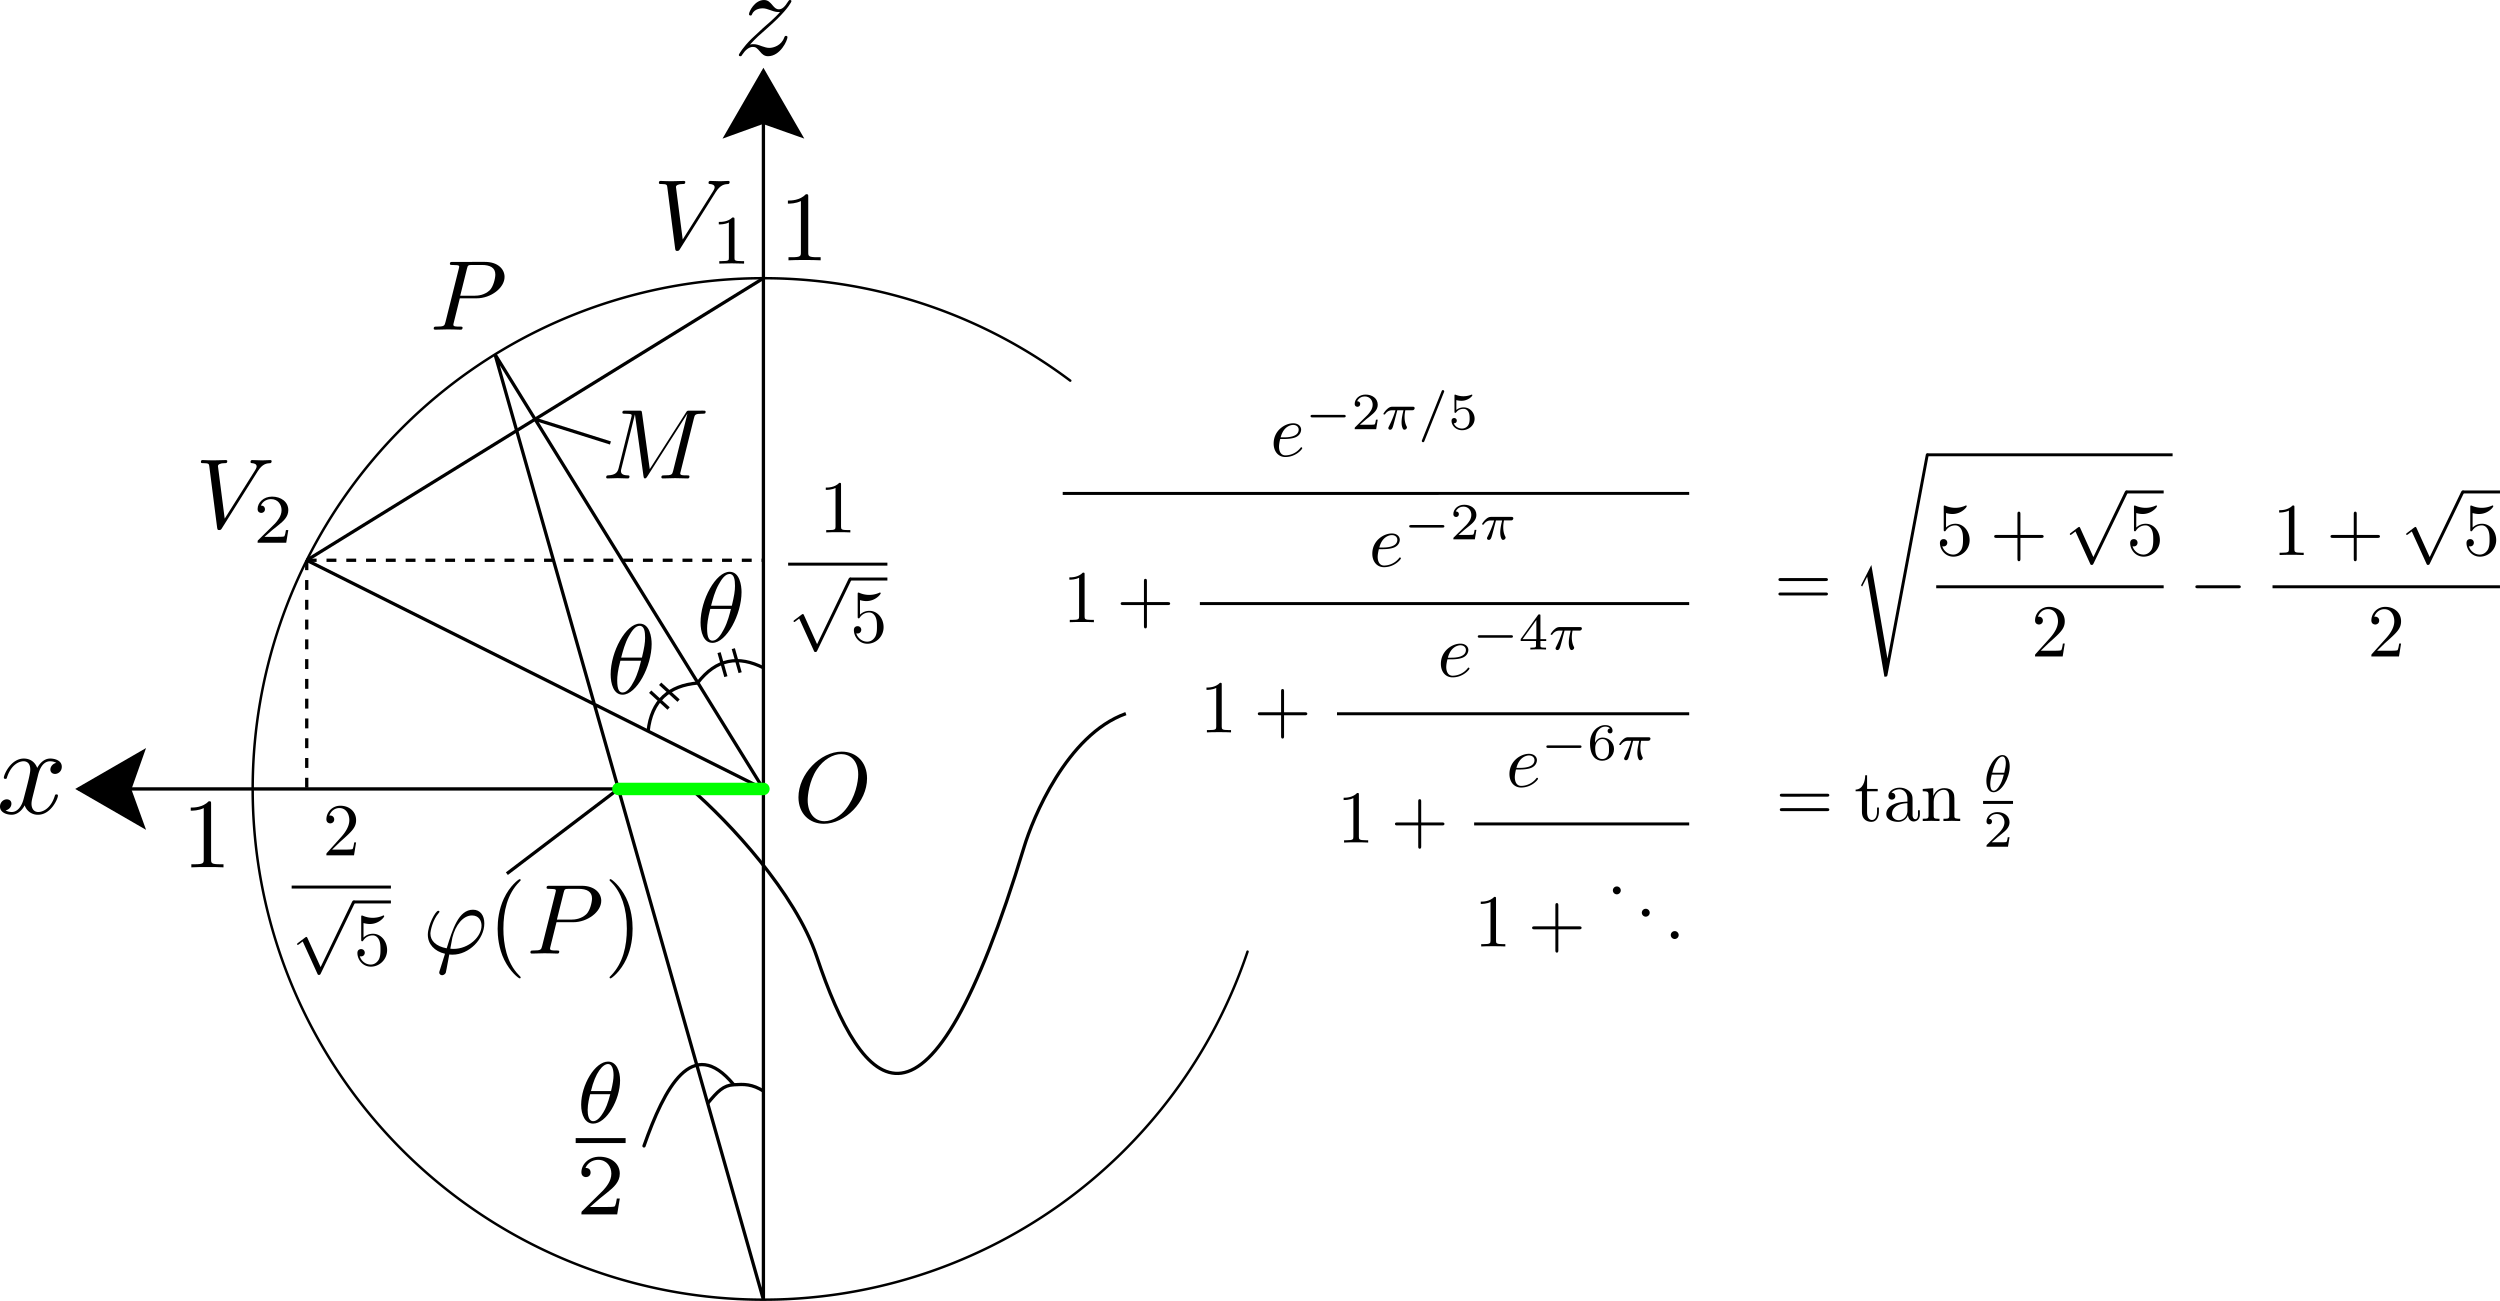 <svg xmlns="http://www.w3.org/2000/svg" xmlns:xlink="http://www.w3.org/1999/xlink" width="758.713" height="394.81" viewBox="0 0 200.743 104.46"><defs><path d="M2.929-6.376c0-.24 0-.26-.23-.26-.617.638-1.494.638-1.812.638v.31c.199 0 .787 0 1.305-.26v5.161c0 .359-.03.478-.927.478H.946V0c.35-.03 1.216-.03 1.614-.03.399 0 1.266 0 1.614.03v-.309h-.318c-.897 0-.927-.11-.927-.478z" id="h"/><path id="P" d="M4.533-4.981c0-.658-.18-2.043-1.196-2.043-1.384 0-2.919 2.81-2.919 5.091C.418-.996.708.11 1.614.11c1.405 0 2.919-2.86 2.919-5.091zM1.474-3.616c.17-.638.37-1.435.768-2.142.269-.489.637-1.046 1.086-1.046.488 0 .547.637.547 1.205 0 .488-.08.996-.318 1.983zm1.993.318c-.11.459-.319 1.305-.697 2.023C2.42-.598 2.042-.11 1.614-.11c-.329 0-.538-.289-.538-1.215 0-.418.06-.996.319-1.973z"/></defs><path fill="#fff" d="M-.782-1.016h202.181v106.46H-.782z"/><path d="M100.174 76.415a41.01 41.01 0 01-39.349 27.942 41.01 41.01 0 01-38.69-28.846 41.01 41.01 0 0115.547-45.688 41.01 41.01 0 0148.256.742" fill="none" stroke="#000" stroke-width=".2" stroke-linecap="round" stroke-linejoin="round"/><path d="M61.3 104.36V22.34m0 41.01L24.63 44.987M61.3 63.35H6.305m54.995 0V5.708m0 57.642L39.75 28.458M61.3 104.36L39.75 28.458" fill="none" stroke="#000" stroke-width=".265"/><path d="M24.63 44.987H61.3" fill="none" stroke="#000" stroke-width=".265" stroke-dasharray=".794,.794"/><g transform="matrix(.6 0 0 .6 16.54 7.217)"><defs><path id="a" d="M2.929-6.376c0-.24 0-.26-.23-.26-.617.638-1.494.638-1.812.638v.31c.199 0 .787 0 1.305-.26v5.161c0 .359-.03.478-.927.478H.946V0c.35-.03 1.216-.03 1.614-.03.399 0 1.266 0 1.614.03v-.309h-.318c-.897 0-.927-.11-.927-.478z"/><path id="c" d="M4.473-2.002c0-1.186-.817-2.182-1.893-2.182-.478 0-.906.16-1.265.508V-5.62c.2.06.528.13.847.13 1.225 0 1.923-.907 1.923-1.037 0-.06-.03-.11-.1-.11-.01 0-.03 0-.08.03a3.295 3.295 0 01-2.68.01c-.08-.03-.1-.03-.12-.03-.099 0-.099.08-.099.24v2.949c0 .18 0 .259.14.259.07 0 .09-.03.13-.09a1.49 1.49 0 011.284-.697c.518 0 .768.458.847.637.16.37.18.758.18 1.256 0 .348 0 .946-.24 1.365-.239.388-.607.647-1.066.647C1.554-.06.986-.588.817-1.176c.03.01.06.02.17.02.328 0 .497-.249.497-.488s-.169-.488-.498-.488c-.14 0-.488.07-.488.528 0 .857.688 1.823 1.803 1.823 1.156 0 2.172-.956 2.172-2.221z"/><path id="b" d="M3.875 8.518L2.122 4.643c-.07-.16-.12-.16-.15-.16-.01 0-.06 0-.169.08l-.946.717c-.13.1-.13.13-.13.16 0 .05.03.11.1.11.06 0 .229-.14.339-.22.06-.05.209-.16.318-.24l1.963 4.315c.07.16.12.16.21.16.149 0 .179-.06.248-.2L8.428 0c.07-.14.07-.18.07-.2a.2.2 0 00-.2-.199c-.079 0-.149.05-.228.21z"/></defs><use y="59.222" xlink:href="#a" x="82.059" width="100%" height="100%"/><path d="M77.908 63.272h13.284v.398H77.908z"/><use y="65.663" xlink:href="#b" x="77.908" width="100%" height="100%"/><path d="M86.21 65.265h4.981v.398H86.21z"/><use y="73.904" xlink:href="#c" x="86.21" width="100%" height="100%"/></g><g transform="matrix(.8 0 0 .8 1.187 -29.31)"><defs><path d="M2.929-6.376c0-.24 0-.26-.23-.26-.617.638-1.494.638-1.812.638v.31c.199 0 .787 0 1.305-.26v5.161c0 .359-.03.478-.927.478H.946V0c.35-.03 1.216-.03 1.614-.03.399 0 1.266 0 1.614.03v-.309h-.318c-.897 0-.927-.11-.927-.478z" id="d"/></defs><use height="100%" width="100%" x="76.712" xlink:href="#d" y="62.765"/></g><path d="M52.04 58.72c.27-2.476 1.683-3.666 3.969-3.875" fill="none" stroke="#000" stroke-width=".265"/><path d="M56.008 54.846c1.502-1.966 3.296-2.236 5.313-1.212" fill="none" stroke="#000" stroke-width=".262"/><path d="M57.738 52.404l.548 1.928m.596-2.247l.548 1.928m-7.223 1.527l1.48 1.353m-.678-1.988l1.479 1.353" fill="none" stroke="#000" stroke-width=".265"/><g transform="matrix(.6 0 0 .6 -23.326 33.146)"><defs><path id="e" d="M1.265-.767l1.056-1.026c1.554-1.375 2.152-1.913 2.152-2.91 0-1.135-.896-1.932-2.112-1.932A1.84 1.84 0 00.498-4.832c0 .558.498.558.528.558.17 0 .518-.12.518-.528a.504.504 0 00-.528-.518c-.08 0-.1 0-.13.01.23-.648.768-1.016 1.346-1.016.906 0 1.335.807 1.335 1.624 0 .797-.499 1.584-1.046 2.201L.608-.369c-.11.11-.11.13-.11.369h3.696l.28-1.733h-.25c-.05.298-.12.737-.219.886-.07.08-.727.08-.946.08z"/><path id="g" d="M4.473-2.002c0-1.186-.817-2.182-1.893-2.182-.478 0-.906.16-1.265.508V-5.62c.2.06.528.13.847.13 1.225 0 1.923-.907 1.923-1.037 0-.06-.03-.11-.1-.11-.01 0-.03 0-.08.03a3.295 3.295 0 01-2.68.01c-.08-.03-.1-.03-.12-.03-.099 0-.099.08-.099.24v2.949c0 .18 0 .259.14.259.07 0 .09-.03.13-.09a1.49 1.49 0 011.284-.697c.518 0 .768.458.847.637.16.37.18.758.18 1.256 0 .348 0 .946-.24 1.365-.239.388-.607.647-1.066.647C1.554-.06.986-.588.817-1.176c.03.01.06.02.17.02.328 0 .497-.249.497-.488s-.169-.488-.498-.488c-.14 0-.488.07-.488.528 0 .857.688 1.823 1.803 1.823 1.156 0 2.172-.956 2.172-2.221z"/><path id="f" d="M3.875 8.518L2.122 4.643c-.07-.16-.12-.16-.15-.16-.01 0-.06 0-.169.08l-.946.717c-.13.1-.13.13-.13.16 0 .05.03.11.1.11.06 0 .229-.14.339-.22.06-.05.209-.16.318-.24l1.963 4.315c.07.16.12.16.21.16.149 0 .179-.06.248-.2L8.428 0c.07-.14.07-.18.07-.2a.2.2 0 00-.2-.199c-.079 0-.149.05-.228.21z"/></defs><use y="59.222" xlink:href="#e" x="82.059" width="100%" height="100%"/><path d="M77.908 63.272h13.284v.398H77.908z"/><use y="65.663" xlink:href="#f" x="77.908" width="100%" height="100%"/><path d="M86.21 65.265h4.981v.398H86.21z"/><use y="73.904" xlink:href="#g" x="86.21" width="100%" height="100%"/></g><use height="100%" width="100%" x="76.712" xlink:href="#h" y="62.765" transform="matrix(.8 0 0 .8 -46.763 19.433)"/><path d="M24.63 44.987V63.35" fill="none" stroke="#000" stroke-width=".265" stroke-dasharray=".794,.794"/><path d="M24.63 44.987L61.3 22.34" fill="none" stroke="#000" stroke-width=".265"/><g transform="matrix(.8 0 0 .8 -8.91 -30.24)"><defs><path d="M6.257-5.669c.488-.777.906-.807 1.275-.827.12-.01.13-.179.13-.189 0-.08-.05-.12-.13-.12-.26 0-.548.03-.817.03-.329 0-.668-.03-.986-.03-.06 0-.19 0-.19.19 0 .11.09.12.16.12.269.02.458.119.458.328 0 .15-.15.369-.15.379L2.95-.927l-.678-5.27c0-.17.23-.299.688-.299.14 0 .249 0 .249-.199 0-.09-.08-.11-.14-.11-.398 0-.826.03-1.235.03-.18 0-.368-.01-.548-.01-.18 0-.368-.02-.538-.02-.07 0-.19 0-.19.19 0 .12.09.12.25.12.558 0 .568.089.598.338L2.192-.01c.03.2.07.23.199.23.16 0 .2-.05.279-.18z" id="i"/><path d="M2.336-4.435c0-.189-.014-.196-.209-.196-.446.44-1.08.447-1.367.447v.25c.168 0 .628 0 1.011-.195v3.557c0 .23 0 .32-.697.32H.809V0c.125-.007.983-.028 1.241-.028.217 0 1.095.021 1.249.028v-.251h-.265c-.698 0-.698-.09-.698-.32z" id="j"/></defs><use height="100%" width="100%" x="76.712" xlink:href="#i" y="62.765"/><use height="100%" width="100%" x="82.524" xlink:href="#j" y="64.259"/></g><g transform="matrix(.8 0 0 .8 -45.687 -7.826)"><defs><path id="k" d="M6.257-5.669c.488-.777.906-.807 1.275-.827.12-.01.13-.179.13-.189 0-.08-.05-.12-.13-.12-.26 0-.548.03-.817.03-.329 0-.668-.03-.986-.03-.06 0-.19 0-.19.19 0 .11.09.12.16.12.269.02.458.119.458.328 0 .15-.15.369-.15.379L2.95-.927l-.678-5.27c0-.17.23-.299.688-.299.14 0 .249 0 .249-.199 0-.09-.08-.11-.14-.11-.398 0-.826.03-1.235.03-.18 0-.368-.01-.548-.01-.18 0-.368-.02-.538-.02-.07 0-.19 0-.19.19 0 .12.09.12.25.12.558 0 .568.089.598.338L2.192-.01c.03.2.07.23.199.23.16 0 .2-.05.279-.18z"/><path id="l" d="M3.522-1.27h-.237c-.021.154-.091.566-.182.635-.055.042-.592.042-.69.042H1.13c.732-.648.976-.844 1.395-1.171.516-.412.997-.844.997-1.507 0-.844-.74-1.36-1.632-1.36-.865 0-1.45.607-1.45 1.249 0 .355.3.39.369.39.167 0 .37-.118.37-.37 0-.125-.05-.369-.412-.369.216-.495.69-.649 1.018-.649.698 0 1.06.544 1.06 1.11 0 .606-.432 1.087-.655 1.338L.51-.272C.44-.209.44-.195.44 0h2.873z"/></defs><use height="100%" width="100%" y="62.765" xlink:href="#k" x="76.712"/><use height="100%" width="100%" y="64.259" xlink:href="#l" x="82.524"/></g><g transform="matrix(.8 0 0 .8 -13.03 -11.795)"><defs><path d="M9.225-6.037c.09-.359.11-.459.857-.459.23 0 .319 0 .319-.199 0-.11-.1-.11-.269-.11H8.817c-.26 0-.27 0-.389.19L4.792-.936l-.777-5.64c-.03-.228-.05-.228-.309-.228H2.341c-.19 0-.299 0-.299.189 0 .12.09.12.29.12.129 0 .308.01.428.02.16.02.219.05.219.159 0 .04-.01.07-.04.189L1.674-1.056c-.1.398-.27.717-1.076.747-.05 0-.18.01-.18.19 0 .09.06.119.14.119.319 0 .667-.03.996-.03.339 0 .698.03 1.026.03.05 0 .18 0 .18-.2 0-.109-.11-.109-.18-.109-.568-.01-.677-.21-.677-.438 0-.07.01-.12.04-.23l1.355-5.429h.01l.856 6.177c.02.12.03.229.15.229.11 0 .17-.11.219-.18l4.025-6.306h.01L7.143-.777c-.1.388-.12.468-.906.468-.17 0-.28 0-.28.19 0 .119.12.119.15.119.28 0 .957-.03 1.235-.03.409 0 .837.03 1.246.03.06 0 .19 0 .19-.2 0-.109-.09-.109-.28-.109-.368 0-.647 0-.647-.18 0-.039 0-.059.05-.238z" id="m"/></defs><use height="100%" width="100%" x="76.712" xlink:href="#m" y="62.765"/></g><g transform="matrix(.8 0 0 .8 -26.864 -23.739)"><defs><path id="n" d="M3.019-3.148h1.693c1.415 0 2.8-1.036 2.8-2.152 0-.767-.658-1.504-1.963-1.504H2.321c-.189 0-.299 0-.299.189 0 .12.09.12.29.12.129 0 .308.01.428.02.16.02.219.05.219.159 0 .04-.01.07-.04.189L1.584-.777c-.1.388-.12.468-.907.468-.169 0-.278 0-.278.19C.399 0 .519 0 .548 0c.279 0 .986-.03 1.265-.03.21 0 .429.01.638.01.219 0 .438.02.647.02.07 0 .2 0 .2-.2 0-.109-.09-.109-.28-.109-.368 0-.647 0-.647-.18 0-.059.02-.109.03-.169zm.717-2.97c.09-.348.11-.378.538-.378h.956c.827 0 1.355.27 1.355.957 0 .388-.199 1.245-.587 1.604-.499.448-1.096.528-1.535.528H3.06z"/></defs><use height="100%" width="100%" y="62.765" xlink:href="#n" x="76.712"/></g><g transform="matrix(.8 0 0 .8 2.354 15.76)"><defs><path d="M7.372-4.344c0-1.604-1.056-2.68-2.54-2.68C2.68-7.024.488-4.762.488-2.44.488-.787 1.604.22 3.038.22c2.113 0 4.334-2.182 4.334-4.563zM3.098-.04c-.986 0-1.683-.807-1.683-2.122 0-.438.14-1.893.906-3.058.688-1.037 1.664-1.555 2.451-1.555.817 0 1.714.558 1.714 2.043 0 .717-.27 2.271-1.256 3.497C4.752-.628 3.935-.04 3.098-.04z" id="o"/></defs><use height="100%" width="100%" x="76.712" xlink:href="#o" y="62.765"/></g><path d="M42.965 33.663l6.051 1.906" fill="none" stroke="#000" stroke-width=".265"/><g transform="matrix(.8 0 0 .8 -27.414 26.357)"><defs><path d="M1.694 1.694c-.04.13-.05.15-.05.199 0 .22.19.279.289.279.05 0 .269-.03.368-.26.03-.079.08-.408.35-1.822.089.01.158.02.328.02 1.654 0 3.188-1.565 3.188-3.139 0-.777-.389-1.374-1.136-1.374-1.444 0-2.042 1.932-2.64 3.875C1.315-.728.757-1.285.757-2.002c0-.28.23-1.375.827-2.063.08-.09.08-.11.08-.13 0-.04-.02-.099-.12-.099-.279 0-1.046 1.445-1.046 2.401 0 .937.658 1.664 1.724 1.913zM3.068-.468c-.08 0-.1 0-.179-.01-.12 0-.13-.01-.13-.04 0-.02.17-.927.2-1.076.309-1.275 1.086-2.232 1.973-2.232.687 0 .956.538.956 1.017 0 1.125-1.285 2.34-2.82 2.34z" id="p"/><path d="M3.019-3.148h1.693c1.415 0 2.8-1.036 2.8-2.152 0-.767-.658-1.504-1.963-1.504H2.321c-.189 0-.299 0-.299.189 0 .12.09.12.29.12.129 0 .308.01.428.02.16.02.219.05.219.159 0 .04-.01.07-.04.189L1.584-.777c-.1.388-.12.468-.907.468-.169 0-.278 0-.278.19C.399 0 .519 0 .548 0c.279 0 .986-.03 1.265-.03.21 0 .429.01.638.01.219 0 .438.02.647.02.07 0 .2 0 .2-.2 0-.109-.09-.109-.28-.109-.368 0-.647 0-.647-.18 0-.059.02-.109.03-.169zm.717-2.97c.09-.348.11-.378.538-.378h.956c.827 0 1.355.27 1.355.957 0 .388-.199 1.245-.587 1.604-.499.448-1.096.528-1.535.528H3.06z" id="r"/><path d="M3.298 2.391c0-.03 0-.05-.17-.22C1.883.918 1.564-.965 1.564-2.49c0-1.733.379-3.467 1.604-4.712.13-.12.13-.14.13-.17 0-.07-.04-.099-.1-.099-.1 0-.996.677-1.584 1.943-.508 1.095-.628 2.2-.628 3.037 0 .777.11 1.983.658 3.109.598 1.225 1.454 1.873 1.554 1.873.06 0 .1-.03.1-.1z" id="q"/><path d="M2.88-2.49c0-.778-.11-1.983-.658-3.109C1.624-6.824.767-7.472.667-7.472c-.06 0-.1.04-.1.1 0 .03 0 .05.19.229.976.986 1.544 2.57 1.544 4.652 0 1.704-.368 3.457-1.604 4.713-.13.12-.13.14-.13.169 0 .06.04.1.1.1.1 0 .997-.678 1.585-1.943.508-1.096.627-2.202.627-3.039z" id="s"/></defs><use height="100%" width="100%" x="76.712" xlink:href="#p" y="62.765"/><use height="100%" width="100%" x="83.23" xlink:href="#q" y="62.765"/><use height="100%" width="100%" x="87.104" xlink:href="#r" y="62.765"/><use height="100%" width="100%" x="94.884" xlink:href="#s" y="62.765"/></g><path d="M49.657 63.35L40.7 70.153" fill="none" stroke="#000" stroke-width=".265"/><g transform="matrix(.6 0 0 .6 6.203 -68.303)"><defs><path id="t" d="M1.863-2.301c.289 0 1.026-.02 1.524-.23.698-.298.747-.886.747-1.026 0-.438-.378-.846-1.066-.846-1.105 0-2.61.966-2.61 2.71C.458-.678 1.046.11 2.022.11c1.425 0 2.262-1.056 2.262-1.176 0-.06-.06-.13-.12-.13-.05 0-.07.02-.13.1a2.598 2.598 0 01-1.992.986c-.777 0-.866-.836-.866-1.155 0-.12.01-.429.159-1.036zm-.468-.22c.388-1.514 1.414-1.663 1.673-1.663.469 0 .738.289.738.627 0 1.036-1.594 1.036-2.003 1.036z"/><path id="u" d="M5.189-1.576c.111 0 .278 0 .278-.167 0-.175-.16-.175-.278-.175H1.032c-.111 0-.279 0-.279.168 0 .174.16.174.28.174z"/><path id="v" d="M3.522-1.27h-.237c-.021.154-.091.566-.182.635-.055.042-.592.042-.69.042H1.13c.732-.648.976-.844 1.395-1.171.516-.412.997-.844.997-1.507 0-.844-.74-1.36-1.632-1.36-.865 0-1.45.607-1.45 1.249 0 .355.3.39.369.39.167 0 .37-.118.37-.37 0-.125-.05-.369-.412-.369.216-.495.69-.649 1.018-.649.698 0 1.06.544 1.06 1.11 0 .606-.432 1.087-.655 1.338L.51-.272C.44-.209.44-.195.44 0h2.873z"/><path id="B" d="M3.69-1.144v-.25h-.775v-3.111c0-.147 0-.195-.153-.195-.084 0-.112 0-.182.097L.272-1.395v.251h2.05v.572c0 .237 0 .32-.565.32H1.57V0a32.03 32.03 0 011.046-.028c.258 0 .705.014 1.053.028v-.251H3.48c-.565 0-.565-.084-.565-.32v-.573zM2.37-3.947v2.552H.53z"/><path id="y" d="M1.08-3.891c.357.09.566.09.677.09.921 0 1.465-.627 1.465-.732 0-.077-.049-.098-.084-.098-.014 0-.028 0-.056.021-.167.063-.537.203-1.053.203-.195 0-.564-.014-1.018-.189-.07-.035-.083-.035-.09-.035-.091 0-.091.077-.091.189v2.057c0 .118 0 .202.111.202.063 0 .07-.014.14-.097.3-.384.725-.44.97-.44.418 0 .606.335.64.39.126.23.168.496.168.9 0 .21 0 .621-.209.928a.99.99 0 01-.816.418c-.453 0-.92-.25-1.095-.711.265.02.398-.153.398-.342 0-.3-.258-.355-.349-.355-.014 0-.349 0-.349.376C.44-.488 1.011.14 1.85.14c.892 0 1.673-.662 1.673-1.54 0-.789-.6-1.514-1.465-1.514-.307 0-.67.077-.976.342z"/><path id="C" d="M1.046-2.28c0-.572.049-1.088.314-1.514.237-.376.614-.634 1.06-.634.21 0 .488.055.628.244-.175.014-.321.132-.321.334 0 .175.118.328.328.328.209 0 .334-.14.334-.342 0-.404-.293-.767-.983-.767-1.004 0-2.03.92-2.03 2.42 0 1.807.851 2.35 1.619 2.35.85 0 1.59-.648 1.59-1.562 0-.885-.705-1.54-1.52-1.54-.559 0-.865.369-1.019.683zm.949 2.196c-.35 0-.621-.202-.768-.509-.104-.209-.16-.558-.16-.976 0-.677.404-1.2.962-1.2.321 0 .537.126.712.384.167.265.174.558.174.962 0 .398 0 .69-.188.963-.168.244-.39.376-.732.376z"/><path id="A" d="M4.075-2.291h2.78c.139 0 .328 0 .328-.2 0-.199-.19-.199-.329-.199h-2.78v-2.79c0-.139 0-.328-.199-.328s-.199.19-.199.329v2.79H.886c-.139 0-.328 0-.328.198 0 .2.19.2.329.2h2.79v2.79c0 .139 0 .328.198.328.2 0 .2-.19.2-.329z"/><path id="D" d="M1.913-.528a.532.532 0 00-.528-.528.532.532 0 00-.528.528c0 .289.239.528.528.528.289 0 .528-.24.528-.528z"/><path id="z" d="M2.929-6.376c0-.24 0-.26-.23-.26-.617.638-1.494.638-1.812.638v.31c.199 0 .787 0 1.305-.26v5.161c0 .359-.03.478-.927.478H.946V0c.35-.03 1.216-.03 1.614-.03.399 0 1.266 0 1.614.03v-.309h-.318c-.897 0-.927-.11-.927-.478z"/><path id="w" d="M2.169-2.532h.83c-.105.419-.258 1.054-.258 1.604 0 .28.035.468.076.621.112.349.203.377.314.377.16 0 .328-.147.328-.314 0-.056-.014-.084-.056-.154-.132-.258-.258-.655-.258-1.227 0-.132 0-.411.098-.907h.872c.125 0 .18 0 .258-.055a.292.292 0 00.118-.216c0-.203-.181-.203-.3-.203H1.562c-.286 0-.481.063-.795.356-.181.16-.453.537-.453.6 0 .083.09.083.118.083.077 0 .084-.014.126-.076.356-.489.788-.489.941-.489h.426c-.216.768-.593 1.59-.802 2.009-.042.09-.112.237-.133.265-.007.028-.02.056-.02.105 0 .111.083.223.243.223.28 0 .356-.314.523-.942z"/><path id="x" d="M3.494-4.924c.042-.09.042-.104.042-.132a.17.17 0 00-.168-.174c-.118 0-.153.083-.188.174L.58 1.437c-.042.09-.042.104-.042.132 0 .112.09.174.167.174.119 0 .154-.083.189-.174z"/></defs><g transform="translate(53.975 113.242)"><use y="61.648" xlink:href="#t" x="105.68" width="100%" height="100%"/><use y="58.032" xlink:href="#u" x="110.319" width="100%" height="100%"/><use y="58.032" xlink:href="#v" x="116.545" width="100%" height="100%"/><use y="58.032" xlink:href="#w" x="120.516" width="100%" height="100%"/><use y="58.032" xlink:href="#x" x="125.426" width="100%" height="100%"/><use y="58.032" xlink:href="#y" x="129.507" width="100%" height="100%"/><path d="M77.908 66.43h83.841v.398H77.908z"/><use y="83.864" xlink:href="#z" x="77.908" width="100%" height="100%"/><use y="83.864" xlink:href="#A" x="85.103" width="100%" height="100%"/><use y="76.392" xlink:href="#t" x="118.883" width="100%" height="100%"/><use y="72.777" xlink:href="#u" x="123.522" width="100%" height="100%"/><use y="72.777" xlink:href="#v" x="129.748" width="100%" height="100%"/><use y="72.777" xlink:href="#w" x="133.72" width="100%" height="100%"/><path d="M96.261 81.174h65.487v.398H96.261z"/><use y="98.609" xlink:href="#z" x="96.261" width="100%" height="100%"/><use y="98.609" xlink:href="#A" x="103.456" width="100%" height="100%"/><use y="91.137" xlink:href="#t" x="128.06" width="100%" height="100%"/><use y="87.521" xlink:href="#u" x="132.698" width="100%" height="100%"/><use y="87.521" xlink:href="#B" x="138.925" width="100%" height="100%"/><use y="87.521" xlink:href="#w" x="142.896" width="100%" height="100%"/><path d="M114.615 95.919h47.134v.398h-47.134z"/><use y="113.353" xlink:href="#z" x="114.615" width="100%" height="100%"/><use y="113.353" xlink:href="#A" x="121.81" width="100%" height="100%"/><use y="105.881" xlink:href="#t" x="137.236" width="100%" height="100%"/><use y="102.266" xlink:href="#u" x="141.875" width="100%" height="100%"/><use y="102.266" xlink:href="#C" x="148.102" width="100%" height="100%"/><use y="102.266" xlink:href="#w" x="152.073" width="100%" height="100%"/><path d="M132.968 110.663h28.781v.398h-28.781z"/><use y="127.257" xlink:href="#z" x="132.968" width="100%" height="100%"/><use y="127.257" xlink:href="#A" x="140.163" width="100%" height="100%"/><use y="120.283" xlink:href="#D" x="150.679" width="100%" height="100%"/><use y="123.272" xlink:href="#D" x="154.553" width="100%" height="100%"/><use y="126.26" xlink:href="#D" x="158.428" width="100%" height="100%"/></g></g><path d="M55.479 63.35c3.055 2.639 8.383 8.332 10.1 13.456 3.717 11.087 8.879 16.818 16.66-8.818.672-2.215 3.397-8.986 8.165-10.686" fill="none" stroke="#000" stroke-width=".265"/><g transform="matrix(.6 0 0 .6 96.44 4.48)"><defs><path d="M4.075-2.291h2.78c.139 0 .328 0 .328-.2 0-.199-.19-.199-.329-.199h-2.78v-2.79c0-.139 0-.328-.199-.328s-.199.19-.199.329v2.79H.886c-.139 0-.328 0-.328.198 0 .2.19.2.329.2h2.79v2.79c0 .139 0 .328.198.328.2 0 .2-.19.2-.329z" id="H"/><path d="M2.929-6.376c0-.24 0-.26-.23-.26-.617.638-1.494.638-1.812.638v.31c.199 0 .787 0 1.305-.26v5.161c0 .359-.03.478-.927.478H.946V0c.35-.03 1.216-.03 1.614-.03.399 0 1.266 0 1.614.03v-.309h-.318c-.897 0-.927-.11-.927-.478z" id="L"/><path d="M1.265-.767l1.056-1.026c1.554-1.375 2.152-1.913 2.152-2.91 0-1.135-.896-1.932-2.112-1.932A1.84 1.84 0 00.498-4.832c0 .558.498.558.528.558.17 0 .518-.12.518-.528a.504.504 0 00-.528-.518c-.08 0-.1 0-.13.01.23-.648.768-1.016 1.346-1.016.906 0 1.335.807 1.335 1.624 0 .797-.499 1.584-1.046 2.201L.608-.369c-.11.11-.11.13-.11.369h3.696l.28-1.733h-.25c-.05.298-.12.737-.219.886-.07.08-.727.08-.946.08z" id="J"/><path d="M4.473-2.002c0-1.186-.817-2.182-1.893-2.182-.478 0-.906.16-1.265.508V-5.62c.2.06.528.13.847.13 1.225 0 1.923-.907 1.923-1.037 0-.06-.03-.11-.1-.11-.01 0-.03 0-.08.03a3.295 3.295 0 01-2.68.01c-.08-.03-.1-.03-.12-.03-.099 0-.099.08-.099.24v2.949c0 .18 0 .259.14.259.07 0 .09-.03.13-.09a1.49 1.49 0 011.284-.697c.518 0 .768.458.847.637.16.37.18.758.18 1.256 0 .348 0 .946-.24 1.365-.239.388-.607.647-1.066.647C1.554-.06.986-.588.817-1.176c.03.01.06.02.17.02.328 0 .497-.249.497-.488s-.169-.488-.498-.488c-.14 0-.488.07-.488.528 0 .857.688 1.823 1.803 1.823 1.156 0 2.172-.956 2.172-2.221z" id="G"/><path d="M6.844-3.258c.15 0 .34 0 .34-.199 0-.2-.19-.2-.33-.2H.887c-.14 0-.33 0-.33.2s.19.2.34.2zm.01 1.933c.14 0 .33 0 .33-.2 0-.199-.19-.199-.34-.199H.897c-.15 0-.34 0-.34.2 0 .199.19.199.33.199z" id="E"/><path d="M2.48 14.545l-1.314 2.59c-.05.1-.06.12-.06.13 0 .04.13.15.14.16l.677-1.315 2.301 13.38c.309 0 .369 0 .419-.26L10.162-.2a.194.194 0 00-.2-.199c-.159 0-.189.13-.219.3l-5.1 27.148h-.01z" id="F"/><path d="M6.565-2.291c.17 0 .35 0 .35-.2 0-.199-.18-.199-.35-.199h-5.39c-.169 0-.348 0-.348.2 0 .199.18.199.349.199z" id="K"/><path d="M3.875 8.518L2.122 4.643c-.07-.16-.12-.16-.15-.16-.01 0-.06 0-.169.08l-.946.717c-.13.1-.13.13-.13.16 0 .05.03.11.1.11.06 0 .229-.14.339-.22.06-.05.209-.16.318-.24l1.963 4.315c.07.16.12.16.21.16.149 0 .179-.06.248-.2L8.428 0c.07-.14.07-.18.07-.2a.2.2 0 00-.2-.199c-.079 0-.149.05-.228.21z" id="I"/></defs><use height="100%" width="100%" x="76.712" xlink:href="#E" y="73.551"/><use height="100%" width="100%" x="87.228" xlink:href="#F" y="53.599"/><path d="M97.191 53.2h32.832v.398H97.191z"/><use height="100%" width="100%" x="98.387" xlink:href="#G" y="66.812"/><use height="100%" width="100%" x="105.582" xlink:href="#H" y="66.812"/><use height="100%" width="100%" x="115.544" xlink:href="#I" y="58.57"/><path d="M123.847 58.172h4.981v.398h-4.981z"/><use height="100%" width="100%" x="123.847" xlink:href="#G" y="66.812"/><path d="M98.387 70.861h30.441v.398H98.387z"/><use height="100%" width="100%" x="111.117" xlink:href="#J" y="80.385"/><use height="100%" width="100%" x="132.237" xlink:href="#K" y="73.551"/><use height="100%" width="100%" x="143.395" xlink:href="#L" y="66.812"/><use height="100%" width="100%" x="150.591" xlink:href="#H" y="66.812"/><use height="100%" width="100%" x="160.553" xlink:href="#I" y="58.57"/><path d="M168.856 58.172h4.981v.398h-4.981z"/><use height="100%" width="100%" x="168.856" xlink:href="#G" y="66.812"/><path d="M143.395 70.861h30.441v.398h-30.441z"/><use height="100%" width="100%" x="156.125" xlink:href="#J" y="80.385"/></g><g transform="translate(-17.814 -58.361)"><defs><path id="M" d="M1.325-.827c.538-.578.827-.827 1.186-1.136 0-.01.617-.538.976-.896.946-.927 1.166-1.405 1.166-1.445 0-.1-.09-.1-.11-.1-.07 0-.1.02-.15.11-.298.478-.508.638-.747.638s-.358-.15-.508-.32c-.19-.228-.358-.427-.687-.427-.747 0-1.206.926-1.206 1.135 0 .05.03.11.12.11s.11-.05.13-.11c.189-.458.767-.468.846-.468.21 0 .399.07.628.15.398.149.508.149.767.149-.359.428-1.196 1.146-1.385 1.305l-.896.837C.777-.628.428-.06.428.01c0 .1.1.1.12.1.08 0 .1-.02.16-.13.228-.349.527-.618.846-.618.23 0 .329.09.578.379.17.21.349.369.638.369.986 0 1.564-1.266 1.564-1.535 0-.05-.04-.1-.12-.1-.09 0-.11.06-.14.13-.228.648-.866.837-1.195.837-.2 0-.378-.06-.588-.13-.338-.129-.488-.169-.697-.169-.02 0-.18 0-.269.03z"/></defs><use height="100%" width="100%" y="62.765" xlink:href="#M" x="76.712"/></g><g transform="translate(-77.001 2.547)"><defs><path d="M3.328-3.009c.06-.259.288-1.175.986-1.175.05 0 .289 0 .498.13-.279.049-.478.298-.478.537 0 .16.11.349.378.349.22 0 .538-.18.538-.578 0-.518-.587-.657-.926-.657-.578 0-.927.528-1.046.757-.25-.658-.787-.757-1.076-.757C1.166-4.403.598-3.118.598-2.87c0 .1.1.1.12.1.079 0 .109-.02.129-.11.339-1.056.996-1.305 1.335-1.305.19 0 .538.09.538.667 0 .309-.17.977-.538 2.371-.16.618-.508 1.036-.947 1.036-.06 0-.289 0-.498-.13.25-.049.468-.258.468-.537 0-.27-.219-.349-.368-.349-.299 0-.548.26-.548.578 0 .458.498.658.936.658.658 0 1.017-.698 1.046-.758A1.1 1.1 0 003.347.11c1.027 0 1.594-1.286 1.594-1.535 0-.1-.09-.1-.12-.1-.089 0-.109.04-.129.11C4.364-.349 3.686-.11 3.367-.11c-.388 0-.548-.318-.548-.657 0-.22.06-.438.17-.877z" id="N"/></defs><use height="100%" width="100%" x="76.712" xlink:href="#N" y="62.765"/></g><path d="M61.3 5.708l-2.988 5.177 2.953-1.07 3.024 1.07zM6.305 63.35l5.176 2.988-1.07-2.953 1.07-3.024z" stroke="#000" stroke-width=".265"/><path d="M61.3 63.35H49.657" fill="none" stroke="#0f0" stroke-linecap="round"/><g transform="matrix(.8 0 0 .8 -12.67 5.483)"><defs><path id="O" d="M4.533-4.981c0-.658-.18-2.043-1.196-2.043-1.384 0-2.919 2.81-2.919 5.091C.418-.996.708.11 1.614.11c1.405 0 2.919-2.86 2.919-5.091zM1.474-3.616c.17-.638.37-1.435.768-2.142.269-.489.637-1.046 1.086-1.046.488 0 .547.637.547 1.205 0 .488-.08.996-.318 1.983zm1.993.318c-.11.459-.319 1.305-.697 2.023C2.42-.598 2.042-.11 1.614-.11c-.329 0-.538-.289-.538-1.215 0-.418.06-.996.319-1.973z"/></defs><use y="62.765" xlink:href="#O" x="76.712" width="100%" height="100%"/></g><use height="100%" width="100%" y="62.765" xlink:href="#P" x="76.712" transform="matrix(.8 0 0 .8 -5.452 1.32)"/><g transform="translate(-31.682 31.311)"><defs><path d="M3.564-3.396c0-.733-.28-1.514-.963-1.514C1.555-4.91.44-3.04.44-1.444.44-.614.76.07 1.402.07c1.06 0 2.162-1.904 2.162-3.466zm-2.337.85c.356-1.506.956-2.168 1.367-2.168.447 0 .447.774.447.906 0 .272-.056.677-.203 1.263zm1.549.252c-.196.76-.356 1.136-.565 1.478-.216.363-.495.69-.802.69-.384 0-.447-.53-.447-.906 0-.46.133-1.004.203-1.262z" id="Q"/><path d="M3.522-1.27h-.237c-.021.154-.091.566-.182.635-.055.042-.592.042-.69.042H1.13c.732-.648.976-.844 1.395-1.171.516-.412.997-.844.997-1.507 0-.844-.74-1.36-1.632-1.36-.865 0-1.45.607-1.45 1.249 0 .355.3.39.369.39.167 0 .37-.118.37-.37 0-.125-.05-.369-.412-.369.216-.495.69-.649 1.018-.649.698 0 1.06.544 1.06 1.11 0 .606-.432 1.087-.655 1.338L.51-.272C.44-.209.44-.195.44 0h2.873z" id="R"/></defs><use height="100%" width="100%" x="77.908" xlink:href="#Q" y="58.842"/><path d="M77.908 60.075h4.009v.398h-4.009z"/><use height="100%" width="100%" x="77.927" xlink:href="#R" y="66.2"/></g><path d="M61.349 87.637c-.974-.615-1.6-.583-2.43-.535-.829.047-1.292.515-2.13 1.538" fill="none" stroke="#000" stroke-width=".265"/><path d="M58.902 87.078c-3.313-4.007-5.534.241-7.192 4.936" fill="none" stroke="#000" stroke-width=".265" stroke-linecap="round"/><g transform="matrix(.6 0 0 .6 96.55 28.268)"><defs><path id="S" d="M6.844-3.258c.15 0 .34 0 .34-.199 0-.2-.19-.2-.33-.2H.887c-.14 0-.33 0-.33.2s.19.2.34.2zm.01 1.933c.14 0 .33 0 .33-.2 0-.199-.19-.199-.34-.199H.897c-.15 0-.34 0-.34.2 0 .199.19.199.33.199z"/><path id="U" d="M3.318-.757c.04.398.308.817.777.817.209 0 .817-.14.817-.947v-.558h-.25v.558c0 .578-.249.638-.358.638-.329 0-.369-.448-.369-.498V-2.74c0-.418 0-.807-.358-1.175a1.902 1.902 0 00-1.365-.548c-.817 0-1.505.468-1.505 1.126 0 .298.2.468.459.468a.44.44 0 00.458-.459c0-.12-.05-.448-.508-.458.269-.348.757-.458 1.076-.458.488 0 1.056.388 1.056 1.275v.369c-.508.03-1.206.06-1.833.358-.748.34-.997.857-.997 1.296C.418-.14 1.385.11 2.012.11a1.38 1.38 0 001.306-.867zm-.07-1.634v.996c0 .947-.717 1.285-1.166 1.285-.488 0-.896-.348-.896-.846 0-.548.418-1.375 2.062-1.435z"/><path id="V" d="M1.096-3.427v2.67c0 .448-.11.448-.777.448V0c.348-.01.857-.03 1.126-.03.259 0 .777.02 1.115.03v-.309c-.667 0-.777 0-.777-.448V-2.59c0-1.036.708-1.594 1.345-1.594.628 0 .738.538.738 1.106v2.32c0 .45-.11.45-.778.45V0c.35-.01.857-.03 1.126-.03.26 0 .777.02 1.116.03v-.309c-.518 0-.767 0-.777-.299V-2.51c0-.856 0-1.165-.309-1.524-.14-.17-.468-.368-1.046-.368-.727 0-1.196.428-1.474 1.046v-1.046l-1.405.11v.308c.697 0 .777.07.777.558z"/><path id="T" d="M1.724-3.985h1.424v-.309H1.724v-1.833h-.25c-.01.817-.308 1.883-1.285 1.923v.219h.847v2.75C1.036-.01 1.963.11 2.321.11c.708 0 .987-.708.987-1.345v-.568h-.25v.548c0 .737-.298 1.116-.667 1.116-.667 0-.667-.907-.667-1.076z"/><path id="W" d="M3.564-3.396c0-.733-.28-1.514-.963-1.514C1.555-4.91.44-3.04.44-1.444.44-.614.76.07 1.402.07c1.06 0 2.162-1.904 2.162-3.466zm-2.337.85c.356-1.506.956-2.168 1.367-2.168.447 0 .447.774.447.906 0 .272-.056.677-.203 1.263zm1.549.252c-.196.76-.356 1.136-.565 1.478-.216.363-.495.69-.802.69-.384 0-.447-.53-.447-.906 0-.46.133-1.004.203-1.262z"/><path id="X" d="M3.522-1.27h-.237c-.021.154-.091.566-.182.635-.055.042-.592.042-.69.042H1.13c.732-.648.976-.844 1.395-1.171.516-.412.997-.844.997-1.507 0-.844-.74-1.36-1.632-1.36-.865 0-1.45.607-1.45 1.249 0 .355.3.39.369.39.167 0 .37-.118.37-.37 0-.125-.05-.369-.412-.369.216-.495.69-.649 1.018-.649.698 0 1.06.544 1.06 1.11 0 .606-.432 1.087-.655 1.338L.51-.272C.44-.209.44-.195.44 0h2.873z"/></defs><use y="62.765" xlink:href="#S" x="76.712" width="100%" height="100%"/><use y="62.765" xlink:href="#T" x="87.228" width="100%" height="100%"/><use y="62.765" xlink:href="#U" x="91.103" width="100%" height="100%"/><use y="62.765" xlink:href="#V" x="96.084" width="100%" height="100%"/><use y="58.842" xlink:href="#W" x="104.475" width="100%" height="100%"/><path d="M104.475 60.075h4.009v.398h-4.009z"/><use y="66.2" xlink:href="#X" x="104.494" width="100%" height="100%"/></g></svg>